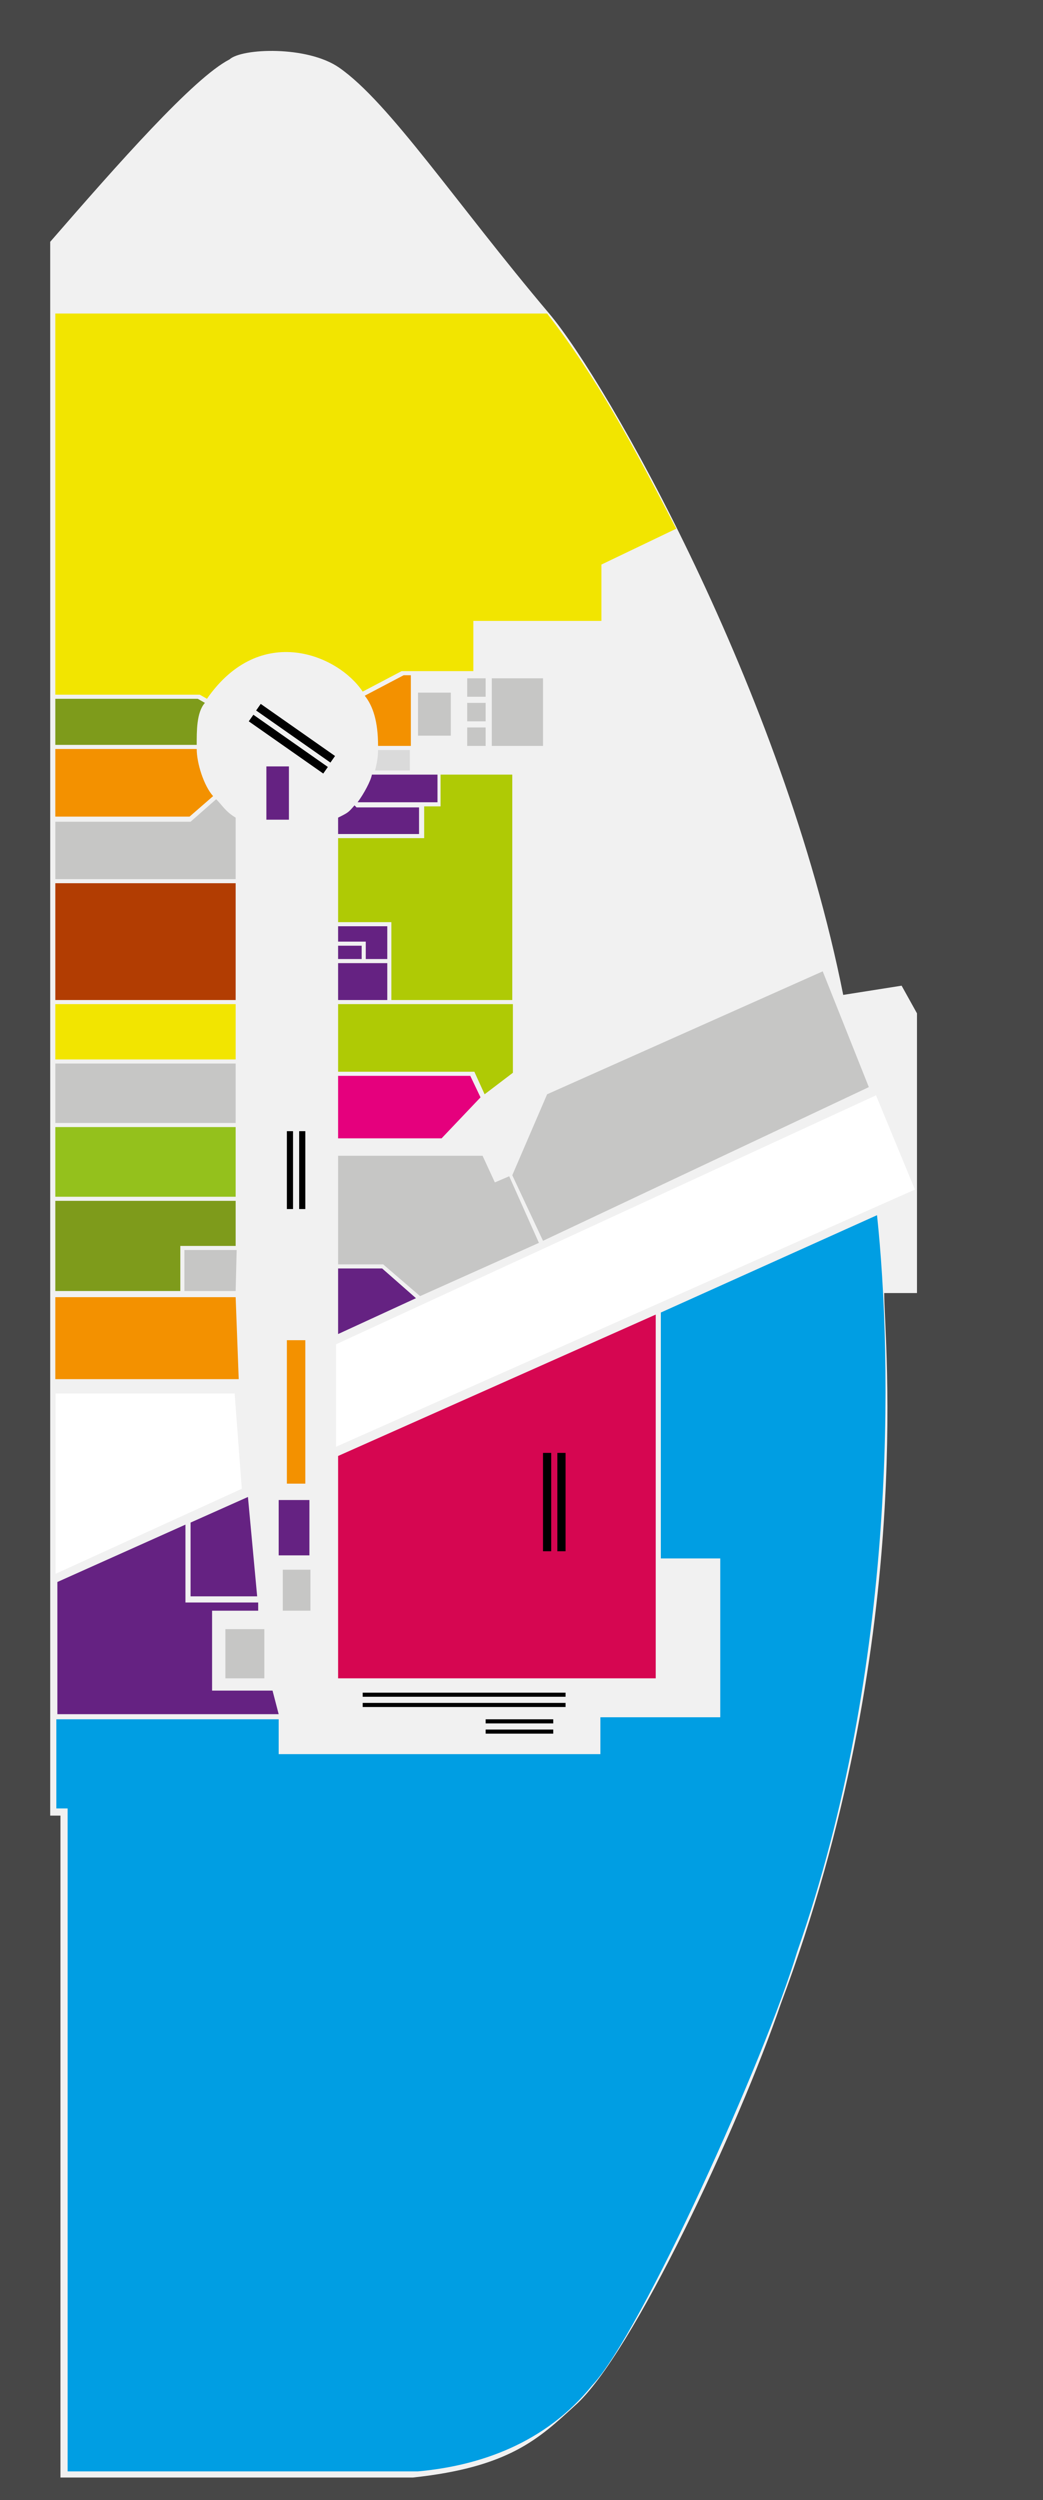 <svg width="2036" height="4880" viewBox="0 0 2036 4880" fill="none" xmlns="http://www.w3.org/2000/svg">
<rect x="0" y="0" width="2036" height="4880" fill="#333333" stroke="none"/>
<g clip-path="url(#clip0)">
<rect width="509" height="1220" fill="white" fill-opacity="0.1" transform="scale(4)"/>
<path d="M0 93.157C33 55.157 70 13.157 87.5 4.157C93.5 -1.343 125.427 -2.649 141 8.157C165.5 25.157 198.03 74.351 243.5 128.157C271.5 161.29 357.5 312.157 387 460.657L415.5 456.157L423 469.657V606.157H407C407 629.157 422.5 777.157 356.5 953.157C336.5 1011.66 284 1124.66 256 1149.16C238.5 1165.16 224 1179.16 177 1184.16H5V861.157H0V93.157Z" transform="translate(98 99.372) scale(4)" fill="#F1F1F1"/>
<path d="M0 12.5L28 0L32.5 48.5H0V12.5Z" transform="translate(372 2922) scale(4)" fill="#652282"/>
<path d="M0 0H20V13.5H0V0Z" transform="translate(606 3144) scale(4 -4) rotate(90)" fill="#C6C6C5"/>
<path d="M0 0H24V19H0V0Z" transform="translate(516 3276) scale(4 -4) rotate(90)" fill="#C6C6C5"/>
<path d="M0 0H15V27H0V0Z" transform="translate(544 2928) scale(4)" fill="#652282"/>
<path d="M0 28L62.5 0V38H98V42H75.5V81H105L108 92.5H0V28Z" transform="translate(112 2976) scale(4)" fill="#652282"/>
<path d="M0 69L155 0V177.5H0V69Z" transform="translate(660 2566) scale(4)" fill="#D60651"/>
<path d="M0 246H108.5V263H265.5V245H324V167.5H295V47.5L400.5 0C408 70.5 410.5 219.5 361.5 359.5C346.168 410.608 285.5 545.5 261.5 571C238.5 599.5 206.286 610.292 176.5 613L5.5 613V289.5H0V246Z" transform="translate(110 2372) scale(4)" fill="#009EE3"/>
<path d="M0 0H2V99H0V0Z" transform="translate(708 3332) scale(4) rotate(-90)" fill="black"/>
<path d="M0 0H2V99H0V0Z" transform="translate(708 3312) scale(4) rotate(-90)" fill="black"/>
<path d="M0 0H2V33H0V0Z" transform="translate(948 3384) scale(4) rotate(-90)" fill="black"/>
<path d="M0 0H2V33H0V0Z" transform="translate(948 3364) scale(4) rotate(-90)" fill="black"/>
<path d="M0 0H4V48H0V0Z" transform="translate(1060 2836) scale(4)" fill="black"/>
<path d="M0 0H4V48H0V0Z" transform="translate(1088 2836) scale(4)" fill="black"/>
<path d="M20.875 0.394L311.038 0L309.098 49.732L0 45.828L20.875 0.394Z" transform="translate(579.469 2657.43) scale(4) rotate(-24.677)" fill="white"/>
<path d="M36.74 0L116.128 36.475L99.895 80.19L0 79.964L36.74 0Z" transform="translate(-25.006 2781.36) scale(4) rotate(-24.677)" fill="white"/>
<path d="M0 11H66L78.5 0C81.5 3 83 6 88 9V39H0V11Z" transform="translate(108 1560) scale(4)" fill="#C6C6C5"/>
<path d="M0 0H69C69 7 72.5 18 77 23L65.5 33H0V0Z" transform="translate(108 1462) scale(4)" fill="#F39100"/>
<path d="M0 0H69C69 6.478 68.851 15.873 73 20.5L69.5 22.5H0V0Z" transform="translate(108 1454) scale(4 -4)" fill="#7E9B1B"/>
<path d="M0 0H3V38H0V0Z" transform="translate(560 2208) scale(4)" fill="black"/>
<path d="M0 0H3V38H0V0Z" transform="translate(584 2208) scale(4)" fill="black"/>
<path d="M0 0H9V70H0V0Z" transform="translate(560 2616) scale(4)" fill="#F39100"/>
<path d="M0 0H88L89.5 40H0V0Z" transform="translate(108 2532) scale(4)" fill="#F39100"/>
<path d="M0 0H25.5L25 20H0V0Z" transform="translate(360 2440) scale(4)" fill="#C6C6C5"/>
<path d="M0 0H88V22H61V44H0V0Z" transform="translate(108 2344) scale(4)" fill="#7E9B1B"/>
<path d="M0 0H88V34H0V0Z" transform="translate(108 2200) scale(4)" fill="#94C11C"/>
<path d="M0 0H88V29H0V0Z" transform="translate(108 2076) scale(4)" fill="#C6C6C5"/>
<path d="M0 0H88V27H0V0Z" transform="translate(108 1960) scale(4)" fill="#F2E500"/>
<path d="M0 0H88V57H0V0Z" transform="translate(108 1724) scale(4)" fill="#B23D02"/>
<path d="M0 0H85.299V33.5L71.5 44L66.5 33H0V0Z" transform="translate(660 1960) scale(4)" fill="#AFCA05"/>
<path d="M0 0H21.5L38 14.5L0 32V0Z" transform="translate(660 2476) scale(4)" fill="#652282"/>
<path d="M0 0H64.5L69.5 10.5L50.5 30.5H0V0Z" transform="translate(660 2100) scale(4)" fill="#E5007D"/>
<path d="M0 6C5 3.5 5 3.5 8 0L9 1H39.5V14H0V6Z" transform="translate(660 1572) scale(4)" fill="#652282"/>
<path d="M1.5 0H17V10H1.31529e-09C1 6.5 1.5 3 1.5 0Z" transform="translate(732 1464) scale(4)" fill="#C4C4C4" fill-opacity="0.5"/>
<path d="M7 0H39V13.5H0C3 9.5 6.5 3 7 0Z" transform="translate(698 1512) scale(4)" fill="#652282"/>
<path d="M0 99.5L17 60L151.5 0L174 56.5L15 131.5L0 99.5Z" transform="translate(1000 1896) scale(4)" fill="#C6C6C5"/>
<path d="M0 31H42V15.5H50V0H85V110H26V72H0V31Z" transform="translate(660 1512) scale(4)" fill="#AFCA05"/>
<path d="M0 0H24V16H13.5V7.5H0V0Z" transform="translate(660 1808) scale(4)" fill="#652282"/>
<path d="M0 0H11.5V6.5H0V0Z" transform="translate(660 1846) scale(4)" fill="#652282"/>
<rect width="24" height="18" transform="translate(660 1880) scale(4)" fill="#652282"/>
<path d="M0 0H70.5L76.5 13L83.5 10L98 42.5L40 68.5L22 53H0V0Z" transform="translate(660 2256) scale(4)" fill="#C6C6C5"/>
<path d="M0 10L19 0H22.5L22.5 34.5H6.5C6.5 22.5 4 15 0 10Z" transform="translate(712 1318) scale(4)" fill="#F39100"/>
<path d="M0 0H240C264 31 281 62.5 303 105L266.5 122.5V150H204V174.5H169L150 184.5C138 166.5 100 150.5 74 188L70.5 186H0V0Z" transform="translate(108 612) scale(4)" fill="#F2E500"/>
<rect width="11" height="26" transform="translate(520 1496) scale(4)" fill="#652282"/>
<rect width="16" height="21" transform="translate(816 1352) scale(4)" fill="#C6C6C5"/>
<rect width="44.283" height="3.923" transform="translate(508.97 1373.99) scale(4) rotate(35.035)" fill="black"/>
<path d="M0 0L44.391 0V3.923H0L0 0Z" transform="translate(494.612 1395.15) scale(4) rotate(35.035)" fill="black"/>
<rect width="9" height="9" transform="translate(912 1324) scale(4)" fill="#C6C6C5"/>
<rect width="9" height="9" transform="translate(912 1372) scale(4)" fill="#C6C6C5"/>
<rect width="25" height="33" transform="translate(960 1324) scale(4)" fill="#C6C6C5"/>
<rect width="9" height="9" transform="translate(912 1420) scale(4)" fill="#C6C6C5"/>
</g>
<defs>
<clipPath id="clip0">
<rect width="509" height="1220" fill="white" transform="scale(4)"/>
</clipPath>
</defs>
</svg>
